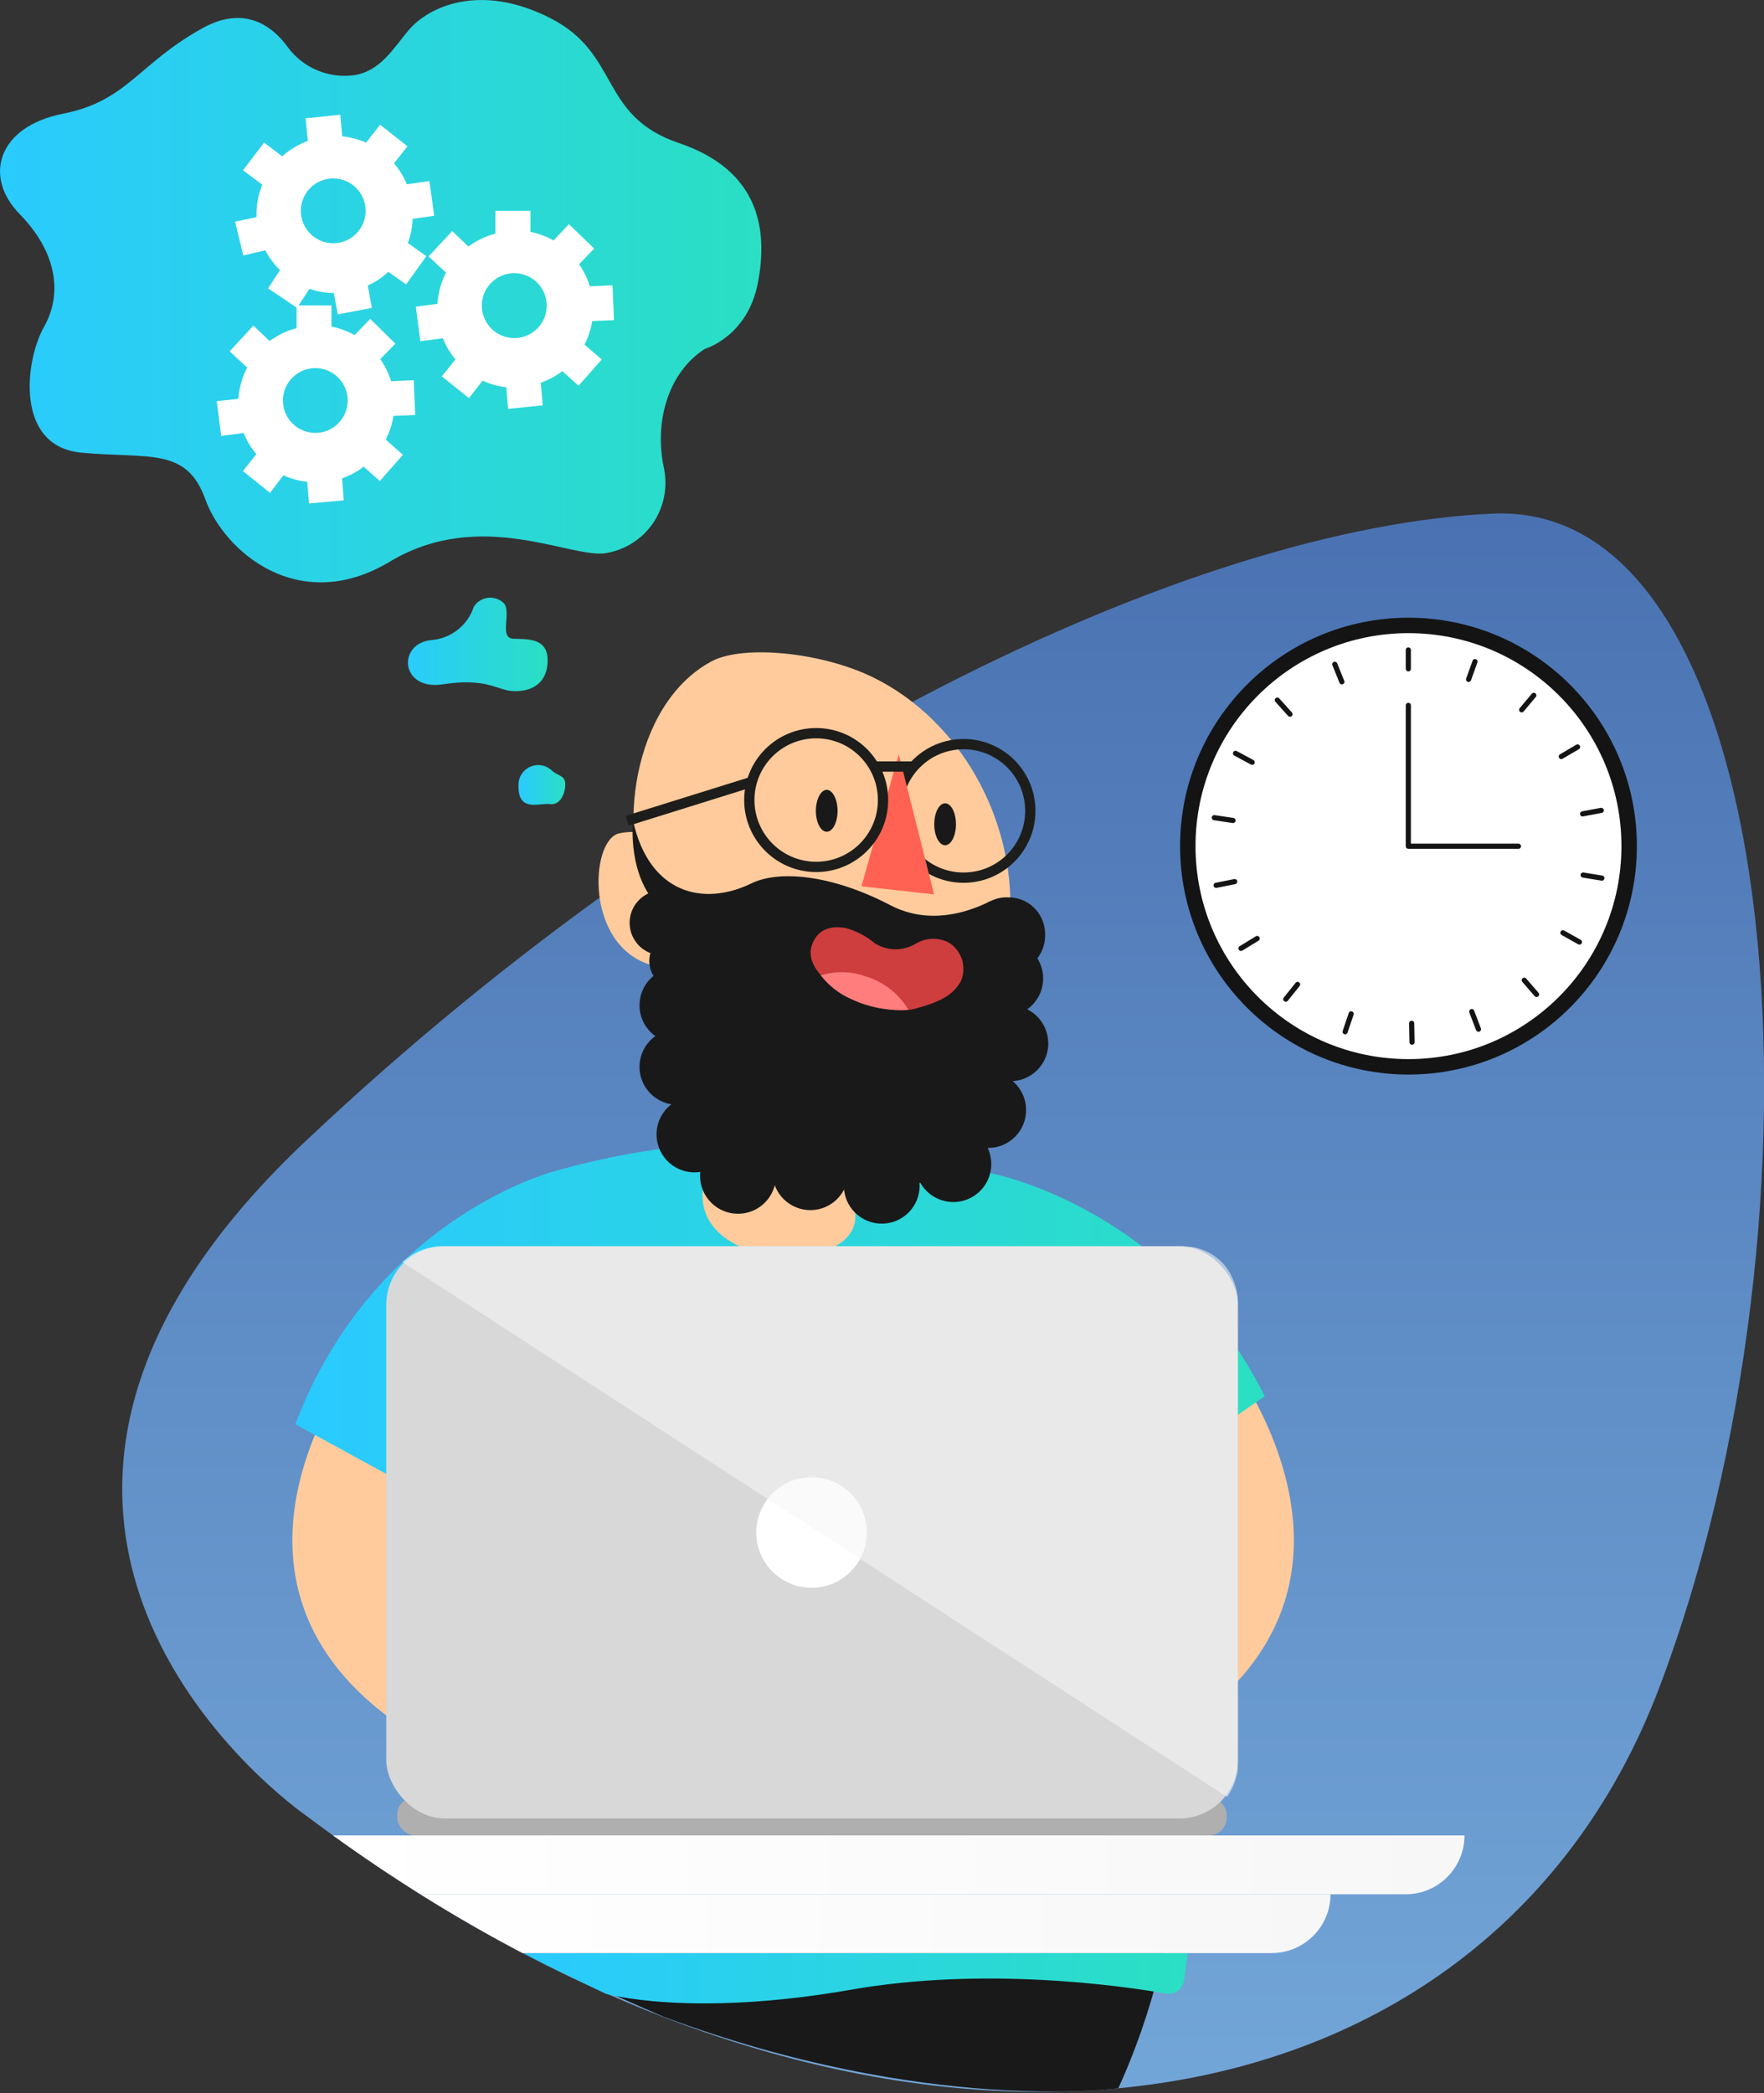 <?xml version="1.0" encoding="UTF-8"?>
<svg width="343px" height="407px" viewBox="0 0 343 407" version="1.1" xmlns="http://www.w3.org/2000/svg" xmlns:xlink="http://www.w3.org/1999/xlink">
    <rect x="0" y="0" width="343" height="407" fill="#333333" stroke="none"/>
    <title>man-laptop-v2</title>
    <desc>Created with Sketch.</desc>
    <defs>
        <linearGradient x1="49.998%" y1="100.002%" x2="49.998%" y2="0.001%" id="linearGradient-1">
            <stop stop-color="#76AADB" offset="0%"></stop>
            <stop stop-color="#4A72B2" offset="100%"></stop>
        </linearGradient>
        <linearGradient x1="3.76945748e-15%" y1="49.995%" x2="100%" y2="49.995%" id="linearGradient-2">
            <stop stop-color="#2ACAFF" offset="0%"></stop>
            <stop stop-color="#2ADFC3" offset="100%"></stop>
        </linearGradient>
        <linearGradient x1="-0.031%" y1="4732.399%" x2="100%" y2="4732.399%" id="linearGradient-3">
            <stop stop-color="#2ACAFF" offset="0%"></stop>
            <stop stop-color="#2ADFC3" offset="100%"></stop>
        </linearGradient>
        <linearGradient x1="0%" y1="50%" x2="100%" y2="50%" id="linearGradient-4">
            <stop stop-color="#FFFFFF" offset="0%"></stop>
            <stop stop-color="#F7F7F8" offset="100%"></stop>
        </linearGradient>
        <linearGradient x1="0%" y1="4057.305%" x2="100.021%" y2="4057.305%" id="linearGradient-5">
            <stop stop-color="#FFFFFF" offset="0%"></stop>
            <stop stop-color="#F7F7F8" offset="100%"></stop>
        </linearGradient>
        <linearGradient x1="-0.002%" y1="454.483%" x2="99.999%" y2="454.483%" id="linearGradient-6">
            <stop stop-color="#2ACAFF" offset="0%"></stop>
            <stop stop-color="#2ADFC3" offset="100%"></stop>
        </linearGradient>
        <linearGradient x1="-0.01%" y1="2570.346%" x2="100.006%" y2="2570.346%" id="linearGradient-7">
            <stop stop-color="#2ACAFF" offset="0%"></stop>
            <stop stop-color="#2ADFC3" offset="100%"></stop>
        </linearGradient>
        <linearGradient x1="0.408%" y1="5979.028%" x2="100.33%" y2="5979.028%" id="linearGradient-8">
            <stop stop-color="#2ACAFF" offset="0%"></stop>
            <stop stop-color="#2ADFC3" offset="100%"></stop>
        </linearGradient>
    </defs>
    <g id="Page-1" stroke="none" stroke-width="1" fill="none" fill-rule="evenodd">
        <g id="man-laptop-v2">
            <path d="M59.32,352.86 C59.32,352.86 -20.68,297.51 59.32,221.96 C139.32,146.41 232.24,102.4 290.32,99.86 C348.4,97.32 357.43,236.64 322.58,328.27 C287.73,419.9 169,435.36 59.32,352.86 Z" id="_Path_" fill="url(#linearGradient-1)"></path>
            <path d="M237.29,261.81 C237.29,261.81 274.8,307.49 228.29,337.03 L221.03,322.03 C221.03,322.03 237.03,305.31 225.19,284.91 L237.29,261.81 Z" id="_Path_2" fill="#FFCB9C"></path>
            <path d="M71.14,261.81 C71.14,261.81 33.63,307.49 80.14,337.03 L87.4,322.03 C87.4,322.03 71.4,305.31 83.24,284.91 L71.14,261.81 Z" id="_Path_3" fill="#FFCB9C"></path>
            <path d="M245.93,271.47 C226.83,233.47 191.17,227.79 191.17,227.79 L191.17,228 L179.8,225.25 C155.8,220.14 130.91,221.037 107.34,227.86 C107.34,227.86 72.46,237.14 57.43,276.91 L79.3,288.86 C77.49,307.76 77.94,331.39 82.7,360.69 C93.92,357.13 106.63,361.84 118.3,362.58 C132.16,363.46 144.58,362.01 158.23,364.03 C183.04,367.68 208.36,366.03 233.36,368.03 C233.7,345.69 232.69,314.27 226.52,284.87 L245.93,271.47 Z" id="_Path_4" fill="url(#linearGradient-2)"></path>
            <g id="_Group_2" transform="translate(116, 126)">
                <path d="M80.43,51.84 C79.88,64.78 76.65,76.49 57.23,85.22 C57.23,85.22 47.23,95.22 50.17,108.99 C53.11,122.76 15.52,121.7 21.17,102.68 C26.82,83.66 17.47,61.82 10.65,49.39 C3.83,36.96 6.65,11.05 22.34,2.59 C28.5,-0.71 43.84,0.8 53.85,5.74 C70.65,14 81.22,33.11 80.43,51.84 Z" id="_Path_5" fill="#FFCB9C"></path>
                <path d="M14.48,38.26 C11.573,36.07 7.853,35.262 4.3,36.05 C-1.32,37.52 -2.3,58.11 10.87,61.7 C24.04,65.29 19.31,52.37 19.31,52.37 L14.48,38.26 Z" id="_Path_6" fill="#FFCB9C"></path>
                <path d="M81.11,49.63 C80.587,49.707 80.059,49.744 79.53,49.74 C78.492,49.763 77.459,49.597 76.48,49.25 C72.08,51.46 64.59,53.87 57.15,50.01 C45.65,44.01 35.46,43.14 30.09,45.76 C20.84,50.26 10.26,47.84 7.09,33.58 C7.09,33.58 5.8,44.92 12.81,50.91 C19.82,56.9 20.13,66.23 19.11,74 C18.09,81.77 12.54,90.41 19.6,100.18 C26.66,109.95 38.19,100.18 46.85,102.51 C55.51,104.84 74.59,107.24 78.58,91.51 C82.57,75.78 77.41,69.86 78.58,63.32 C79.6,57.74 81.8,54.42 81.11,49.63 Z" id="_Path_7" fill="#191919"></path>
                <g id="_Group_3" transform="translate(41, 54)">
                    <g id="_Group_4" fill="#CE3E3E">
                        <path d="M13,3.33 C11.391,1.987 9.512,1.004 7.49,0.45 C4.81,-0.05 2,0.45 0.87,3.76 C-0.26,7.07 2.6,10.15 6.29,12.94 C8.46,14.52 16.29,17.4 21.05,16.09 C25.81,14.78 28.37,13.48 29.87,10.69 C31.031,7.912 29.953,4.704 27.35,3.19 C25.418,2.251 23.15,2.31 21.27,3.35 C18.751,4.975 15.511,4.967 13,3.33 Z" id="_Path_8"></path>
                    </g>
                    <g id="_Group_5" transform="translate(2, 9)" fill="#FF7D7D">
                        <path d="M0.6,0.65 C3.397,-0.23 6.403,-0.181 9.17,0.79 C12.723,1.807 15.751,4.148 17.63,7.33 C13.766,7.601 9.897,6.867 6.4,5.2 C4.12,4.186 2.128,2.623 0.6,0.65 Z" id="_Path_9"></path>
                    </g>
                </g>
                <path d="M46.86,31.63 C46.86,33.88 45.92,35.71 44.75,35.71 C43.58,35.71 42.64,33.88 42.64,31.63 C42.64,29.38 43.64,27.56 44.75,27.56 C45.86,27.56 46.86,29.37 46.86,31.63 Z" id="_Path_10" fill="#191919"></path>
                <path d="M69.88,34.26 C69.88,36.51 68.93,38.34 67.77,38.34 C66.61,38.34 65.66,36.51 65.66,34.26 C65.66,32.01 66.6,30.19 67.77,30.19 C68.94,30.19 69.88,32 69.88,34.26 Z" id="_Path_11" fill="#191919"></path>
                <circle id="_Path_12" stroke="#1D1D1B" stroke-width="2" cx="71.36" cy="31.66" r="12.98"></circle>
                <polygon id="_Path_13" fill="#FF6252" points="58.76 20.65 65.63 47.9 51.5 46.32"></polygon>
                <path d="M55.7,29.55 C55.7,36.73 49.88,42.55 42.7,42.55 C35.52,42.55 29.7,36.73 29.7,29.55 C29.7,22.37 35.52,16.55 42.7,16.55 C49.88,16.55 55.7,22.37 55.7,29.55 Z" id="_Path_14" stroke="#1D1D1B" stroke-width="2"></path>
                <path d="M61.64,23.04 L53.86,23.04" id="_Path_15" stroke="#1D1D1B" stroke-width="2"></path>
                <path d="M30.15,26.03 L5.96,33.58" id="_Path_16" stroke="#1D1D1B" stroke-width="2"></path>
                <path d="M19.05,53.41 C19.054,55.963 17.519,58.267 15.162,59.247 C12.804,60.227 10.088,59.689 8.282,57.885 C6.475,56.082 5.933,53.367 6.909,51.008 C7.885,48.648 10.187,47.11 12.74,47.11 C16.221,47.11 19.044,49.929 19.05,53.41 Z" id="_Path_17" fill="#191919"></path>
                <path d="M21.19,60.85 C21.19,63.871 18.741,66.32 15.72,66.32 C12.699,66.32 10.25,63.871 10.25,60.85 C10.25,57.829 12.699,55.38 15.72,55.38 C17.172,55.377 18.564,55.953 19.591,56.979 C20.617,58.006 21.193,59.398 21.19,60.85 Z" id="_Path_18" fill="#191919"></path>
                <path d="M23.09,69.46 C23.09,73.53 19.79,76.83 15.72,76.83 C11.65,76.83 8.35,73.53 8.35,69.46 C8.35,65.39 11.65,62.09 15.72,62.09 C19.788,62.096 23.084,65.392 23.09,69.46 Z" id="_Path_19" fill="#191919"></path>
                <path d="M23.09,81.4 C23.107,85.47 19.82,88.783 15.75,88.8 C11.68,88.816 8.367,85.53 8.35,81.46 C8.334,77.39 11.62,74.077 15.69,74.06 C19.76,74.06 23.06,77.36 23.06,81.43 L23.09,81.4 Z" id="_Path_20" fill="#191919"></path>
                <path d="M26.42,94.54 C26.428,97.526 24.636,100.222 21.88,101.372 C19.125,102.521 15.948,101.896 13.832,99.789 C11.717,97.682 11.079,94.508 12.217,91.747 C13.355,88.987 16.044,87.184 19.03,87.18 C23.1,87.18 26.403,90.47 26.42,94.54 Z" id="_Path_21" fill="#191919"></path>
                <path d="M34.88,102.61 C34.88,106.686 31.576,109.99 27.5,109.99 C23.424,109.99 20.12,106.686 20.12,102.61 C20.12,98.534 23.424,95.23 27.5,95.23 C29.458,95.227 31.337,96.004 32.721,97.389 C34.106,98.773 34.883,100.652 34.88,102.61 Z" id="_Path_22" fill="#191919"></path>
                <path d="M48.94,101.87 C48.962,105.939 45.682,109.256 41.613,109.28 C37.544,109.304 34.226,106.025 34.2,101.957 C34.174,97.888 37.451,94.568 41.52,94.54 C43.477,94.524 45.36,95.288 46.753,96.664 C48.145,98.039 48.932,99.913 48.94,101.87 Z" id="_Path_23" fill="#191919"></path>
                <path d="M62.82,104.54 C62.82,108.61 59.52,111.91 55.45,111.91 C51.38,111.91 48.08,108.61 48.08,104.54 C48.08,100.47 51.38,97.17 55.45,97.17 C59.516,97.181 62.809,100.474 62.82,104.54 Z" id="_Path_24" fill="#191919"></path>
                <path d="M76.75,100.21 C76.798,103.196 75.042,105.917 72.301,107.103 C69.56,108.288 66.374,107.705 64.231,105.625 C62.088,103.545 61.41,100.378 62.513,97.603 C63.616,94.828 66.284,92.991 69.27,92.95 L69.37,92.95 C73.399,92.949 76.684,96.181 76.75,100.21 Z" id="_Path_25" fill="#191919"></path>
                <circle id="_Path_26" fill="#191919" cx="76.15" cy="89.82" r="7.37"></circle>
                <path d="M87.84,76.84 C87.84,80.916 84.536,84.22 80.46,84.22 C76.384,84.22 73.08,80.916 73.08,76.84 C73.08,72.764 76.384,69.46 80.46,69.46 C84.52,69.471 87.809,72.76 87.82,76.82 L87.84,76.84 Z" id="_Path_27" fill="#191919"></path>
                <path d="M86.84,64.23 C86.84,68.3 83.54,71.6 79.47,71.6 C75.4,71.6 72.1,68.3 72.1,64.23 C72.1,60.16 75.4,56.86 79.47,56.86 C83.536,56.871 86.829,60.164 86.84,64.23 Z" id="_Path_28" fill="#191919"></path>
                <path d="M87.21,55.32 C87.421,58.302 85.815,61.117 83.141,62.453 C80.467,63.789 77.251,63.382 74.994,61.422 C72.736,59.462 71.882,56.336 72.829,53.501 C73.776,50.665 76.338,48.68 79.32,48.47 L79.85,48.47 C83.772,48.335 87.064,51.399 87.21,55.32 Z" id="_Path_29" fill="#191919"></path>
            </g>
            <g id="_Group_6" transform="translate(75, 242)">
                <rect id="_Path_30" fill="#AFAFAF" x="2.23" y="107.36" width="161.3" height="7.51" rx="3.5"></rect>
                <rect id="_Path_31" fill="#D8D8D8" x="0.11" y="0.29" width="165.6" height="111.27" rx="11.36"></rect>
                <path d="M93.55,55.93 C93.562,60.28 90.952,64.208 86.937,65.882 C82.922,67.556 78.294,66.646 75.213,63.576 C72.131,60.506 71.204,55.881 72.863,51.86 C74.522,47.839 78.44,45.214 82.79,45.21 C85.635,45.199 88.367,46.32 90.385,48.325 C92.404,50.33 93.542,53.055 93.55,55.9 L93.55,55.93 Z" id="_Path_32" fill="#FFFFFF"></path>
                <path d="M3.23,3.37 L163.6,107.37 C164.711,105.794 165.421,103.972 165.67,102.06 L165.67,10.38 C165.482,8.082 164.619,5.89 163.19,4.08 C161.504,2.073 159.128,0.768 156.53,0.42 C155.74,0.42 154.95,0.33 154.15,0.33 L10.63,0.33 C8.715,0.378 6.845,0.919 5.2,1.9 C4.52,2.36 3.86,2.85 3.23,3.37 Z" id="_Path_33" fill="#F5F5F5" opacity="0.57"></path>
            </g>
            <path d="M226.2,379.73 C224.212,388.768 221.283,397.573 217.46,406 C217.46,406 180.21,411.22 129,392.1 C129,392.1 105.06,381.72 101.79,379.73 L226.2,379.73 Z" id="_Path_34" fill="#191919"></path>
            <path d="M230.93,379.73 L230.25,384.98 C230.157,385.772 229.753,386.495 229.126,386.989 C228.499,387.482 227.702,387.706 226.91,387.61 L226.77,387.61 C217.9,386.04 191.31,382.33 165.56,386.84 C134.05,392.35 117.78,387.63 117.78,387.63 C117.78,387.63 106.33,382.21 101.78,379.75 L230.93,379.73 Z" id="_Path_35" fill="url(#linearGradient-3)"></path>
            <g id="_Clip_Group_2" transform="translate(64, 356)">
                <g id="Group">
                    <path d="M0.751,0.86 L220.76,0.86 C220.76,7.178 215.638,12.3 209.32,12.3 L17.731,12.3 C12.059,8.742 6.395,4.93 0.751,0.86 Z" id="Combined-Shape" fill="url(#linearGradient-4)"></path>
                    <path d="M17.731,12.3 L194.71,12.3 C194.704,18.614 189.584,23.73 183.27,23.73 L37.609,23.73 C30.986,20.264 24.354,16.455 17.731,12.3 Z" id="Combined-Shape" fill="url(#linearGradient-5)"></path>
                </g>
            </g>
            <g id="_Group_7" transform="translate(230, 121)" stroke="#141414">
                <circle id="_Path_38" stroke-width="3" fill="#FFFFFF" cx="43.87" cy="43.51" r="42.91"></circle>
                <polyline id="_Path_39" fill="#FFFFFF" stroke-linecap="round" stroke-linejoin="round" points="43.84 16.15 43.84 43.53 65.26 43.53"></polyline>
                <path d="M43.84,5.37 L43.84,9.04" id="_Path_40" stroke-linecap="round" stroke-linejoin="round"></path>
                <path d="M56.8,7.64 L55.56,11.09" id="_Path_41" stroke-linecap="round" stroke-linejoin="round"></path>
                <path d="M68.24,14.19 L65.88,17.01" id="_Path_42" stroke-linecap="round" stroke-linejoin="round"></path>
                <path d="M76.75,24.23 L73.58,26.09" id="_Path_43" stroke-linecap="round" stroke-linejoin="round"></path>
                <path d="M81.35,36.56 L77.72,37.24" id="_Path_44" stroke-linecap="round" stroke-linejoin="round"></path>
                <path d="M81.47,49.73 L77.83,49.13" id="_Path_45" stroke-linecap="round" stroke-linejoin="round"></path>
                <path d="M77.11,62.16 L73.9,60.36" id="_Path_46" stroke-linecap="round" stroke-linejoin="round"></path>
                <path d="M68.78,72.35 L66.38,69.58" id="_Path_47" stroke-linecap="round" stroke-linejoin="round"></path>
                <path d="M57.48,79.11 L56.17,75.68" id="_Path_48" stroke-linecap="round" stroke-linejoin="round"></path>
                <path d="M44.56,81.63 L44.49,77.96" id="_Path_49" stroke-linecap="round" stroke-linejoin="round"></path>
                <path d="M31.55,79.6 L32.73,76.12" id="_Path_50" stroke-linecap="round" stroke-linejoin="round"></path>
                <path d="M20.01,73.27 L22.31,70.4" id="_Path_51" stroke-linecap="round" stroke-linejoin="round"></path>
                <path d="M11.31,63.39 L14.45,61.47" id="_Path_52" stroke-linecap="round" stroke-linejoin="round"></path>
                <path d="M6.47,51.13 L10.08,50.41" id="_Path_53" stroke-linecap="round" stroke-linejoin="round"></path>
                <path d="M6.11,37.98 L9.75,38.52" id="_Path_54" stroke-linecap="round" stroke-linejoin="round"></path>
                <path d="M10.24,25.47 L13.48,27.21" id="_Path_55" stroke-linecap="round" stroke-linejoin="round"></path>
                <path d="M18.37,15.12 L20.83,17.86" id="_Path_56" stroke-linecap="round" stroke-linejoin="round"></path>
                <path d="M29.54,8.15 L30.92,11.56" id="_Path_57" stroke-linecap="round" stroke-linejoin="round"></path>
            </g>
            <g id="_Group_8">
                <path d="M68.78,14.63 C63.755,15.285 58.778,13.121 55.83,9 C53.2,5.41 47.83,0.84 39.48,5.42 C26.87,12.36 24.84,19.62 12.24,22.11 C-0.36,24.6 -3.35,34.3 3.83,41.63 C11.01,48.96 12.24,57.06 8.55,63.57 C4.86,70.08 2.85,86.74 15.75,88 C28.65,89.26 36.23,86.79 39.89,97 C43.55,107.21 58.1,119.83 75.82,109.19 C93.54,98.55 111.23,108.8 117.95,107.52 C121.562,106.891 124.776,104.85 126.883,101.849 C128.99,98.847 129.816,95.131 129.18,91.52 L129.18,91.46 C129.152,91.168 129.095,90.88 129.01,90.6 C127.21,81.41 130.22,72.2 137.06,67.83 C137.06,67.83 145.36,65.47 147.37,54.99 C149.38,44.51 147.6,33.09 132,27.81 C116.4,22.53 120.71,10.48 107,3.52 C93.29,-3.44 83.33,1.32 79.47,5.85 C76.42,9.46 74,13.85 68.78,14.63 Z" id="_Path_58" fill="url(#linearGradient-6)"></path>
                <path d="M92.14,117.93 C90.962,121.58 87.694,124.156 83.87,124.45 C77.19,125.1 77.82,134.33 86.09,133.05 C94.36,131.77 96.59,134.05 99.3,134.33 C102.01,134.61 106.14,133.84 106.47,128.91 C106.8,123.98 102.64,124.29 99.78,124.18 C96.92,124.07 99.62,118.78 97.87,117.18 C96.312,115.78 93.914,115.905 92.51,117.46 C92.378,117.61 92.254,117.767 92.14,117.93 Z" id="_Path_59" fill="url(#linearGradient-7)"></path>
                <path d="M106.82,149.42 C105.979,148.844 104.944,148.626 103.943,148.813 C102.941,149.001 102.055,149.579 101.48,150.42 C101,151.117 100.768,151.955 100.82,152.8 L100.82,153.19 C100.97,157.92 104.94,156.06 106.91,156.34 C108.88,156.62 109.91,154.39 109.91,152.5 C109.91,150.61 108.33,150.92 107.14,149.65 L106.82,149.42 Z" id="_Path_60" fill="url(#linearGradient-8)"></path>
            </g>
            <g id="_Group_9" transform="translate(42, 22)" fill="#FFFFFF" fill-rule="nonzero">
                <path d="M34.51,58.86 L38.73,58.69 L38.45,51.92 L34.04,52.12 C33.573,50.584 32.865,49.132 31.94,47.82 L34.87,44.82 L30,40 L26.94,43.15 C25.536,42.369 24.023,41.806 22.45,41.48 L22.45,37.38 L15.67,37.38 L15.67,41.8 C13.777,42.296 11.995,43.148 10.42,44.31 L7.27,41.31 L2.66,46.31 L6.06,49.46 C5.088,51.352 4.503,53.419 4.34,55.54 L0.15,56 L1,62.76 L5.38,62.19 C5.979,63.681 6.809,65.068 7.84,66.3 L5.24,69.59 L10.51,73.83 L13.11,70.4 C14.568,71.08 16.13,71.509 17.73,71.67 L18.09,75.88 L24.83,75.29 L24.52,71 C26.03,70.475 27.445,69.708 28.71,68.73 L31.86,71.52 L36.34,66.43 L33,63.46 C33.751,62.019 34.261,60.465 34.51,58.86 Z M19.31,62.17 C15.831,62.17 13.01,59.349 13.01,55.87 C13.01,52.391 15.831,49.57 19.31,49.57 C22.789,49.57 25.61,52.391 25.61,55.87 C25.61,59.349 22.789,62.17 19.31,62.17 Z" id="_Compound_Path_"></path>
                <path d="M73.15,40.42 L77.39,40.25 L77.1,33.47 L72.69,33.68 C72.229,32.144 71.523,30.692 70.6,29.38 L73.53,26.32 L68.63,21.59 L65.63,24.75 C64.23,23.963 62.715,23.399 61.14,23.08 L61.14,19 L54.33,19 L54.33,23.43 C52.436,23.918 50.653,24.767 49.08,25.93 L45.93,22.93 L41.33,27.86 L44.73,31 C43.759,32.89 43.191,34.96 43.06,37.08 L38.86,37.63 L39.74,44.34 L44.12,43.77 C44.712,45.26 45.536,46.647 46.56,47.88 L43.91,51.18 L49.19,55.41 L51.84,52 C53.288,52.689 54.844,53.122 56.44,53.28 L56.8,57.49 L63.54,56.81 L63.15,52.41 C64.662,51.885 66.079,51.123 67.35,50.15 L70.5,53 L75,47.89 L71.65,45 C72.399,43.566 72.906,42.019 73.15,40.42 Z M58,43.73 C55.447,43.73 53.145,42.192 52.169,39.832 C51.193,37.473 51.735,34.758 53.542,32.955 C55.348,31.151 58.064,30.613 60.422,31.593 C62.779,32.573 64.314,34.877 64.31,37.43 C64.31,39.103 63.645,40.707 62.461,41.888 C61.278,43.07 59.673,43.733 58,43.73 Z" id="_Compound_Path_2"></path>
                <path d="M38.23,20.54 L42.43,19.96 L41.49,13.21 L37.12,13.83 C36.502,12.352 35.659,10.979 34.62,9.76 L37.23,6.44 L31.91,2.25 L29.19,5.73 C27.714,5.088 26.15,4.673 24.55,4.5 L24.16,0.31 L17.42,1 L17.86,5.4 C16.018,6.073 14.321,7.091 12.86,8.4 L9.36,5.72 L5.25,11.11 L9,13.91 C8.18,15.906 7.798,18.054 7.88,20.21 L3.72,21.09 L5.3,27.67 L9.6,26.67 C10.334,28.1 11.297,29.401 12.45,30.52 L10.13,34.06 L15.76,37.86 L18.18,34.15 C19.698,34.691 21.298,34.968 22.91,34.97 L23.68,39.13 L30.31,37.86 L29.51,33.51 C30.982,32.853 32.335,31.954 33.51,30.85 L36.96,33.3 L40.9,27.81 L37.31,25.25 C37.878,23.743 38.189,22.15 38.23,20.54 Z M23.44,25.26 C20.905,25.522 18.462,24.23 17.25,21.988 C16.039,19.746 16.297,16.995 17.905,15.018 C19.513,13.041 22.154,12.227 24.596,12.957 C27.038,13.686 28.8,15.815 29.06,18.35 C29.233,20.012 28.738,21.675 27.684,22.971 C26.629,24.267 25.102,25.091 23.44,25.26 Z" id="_Compound_Path_3"></path>
            </g>
        </g>
    </g>
</svg>